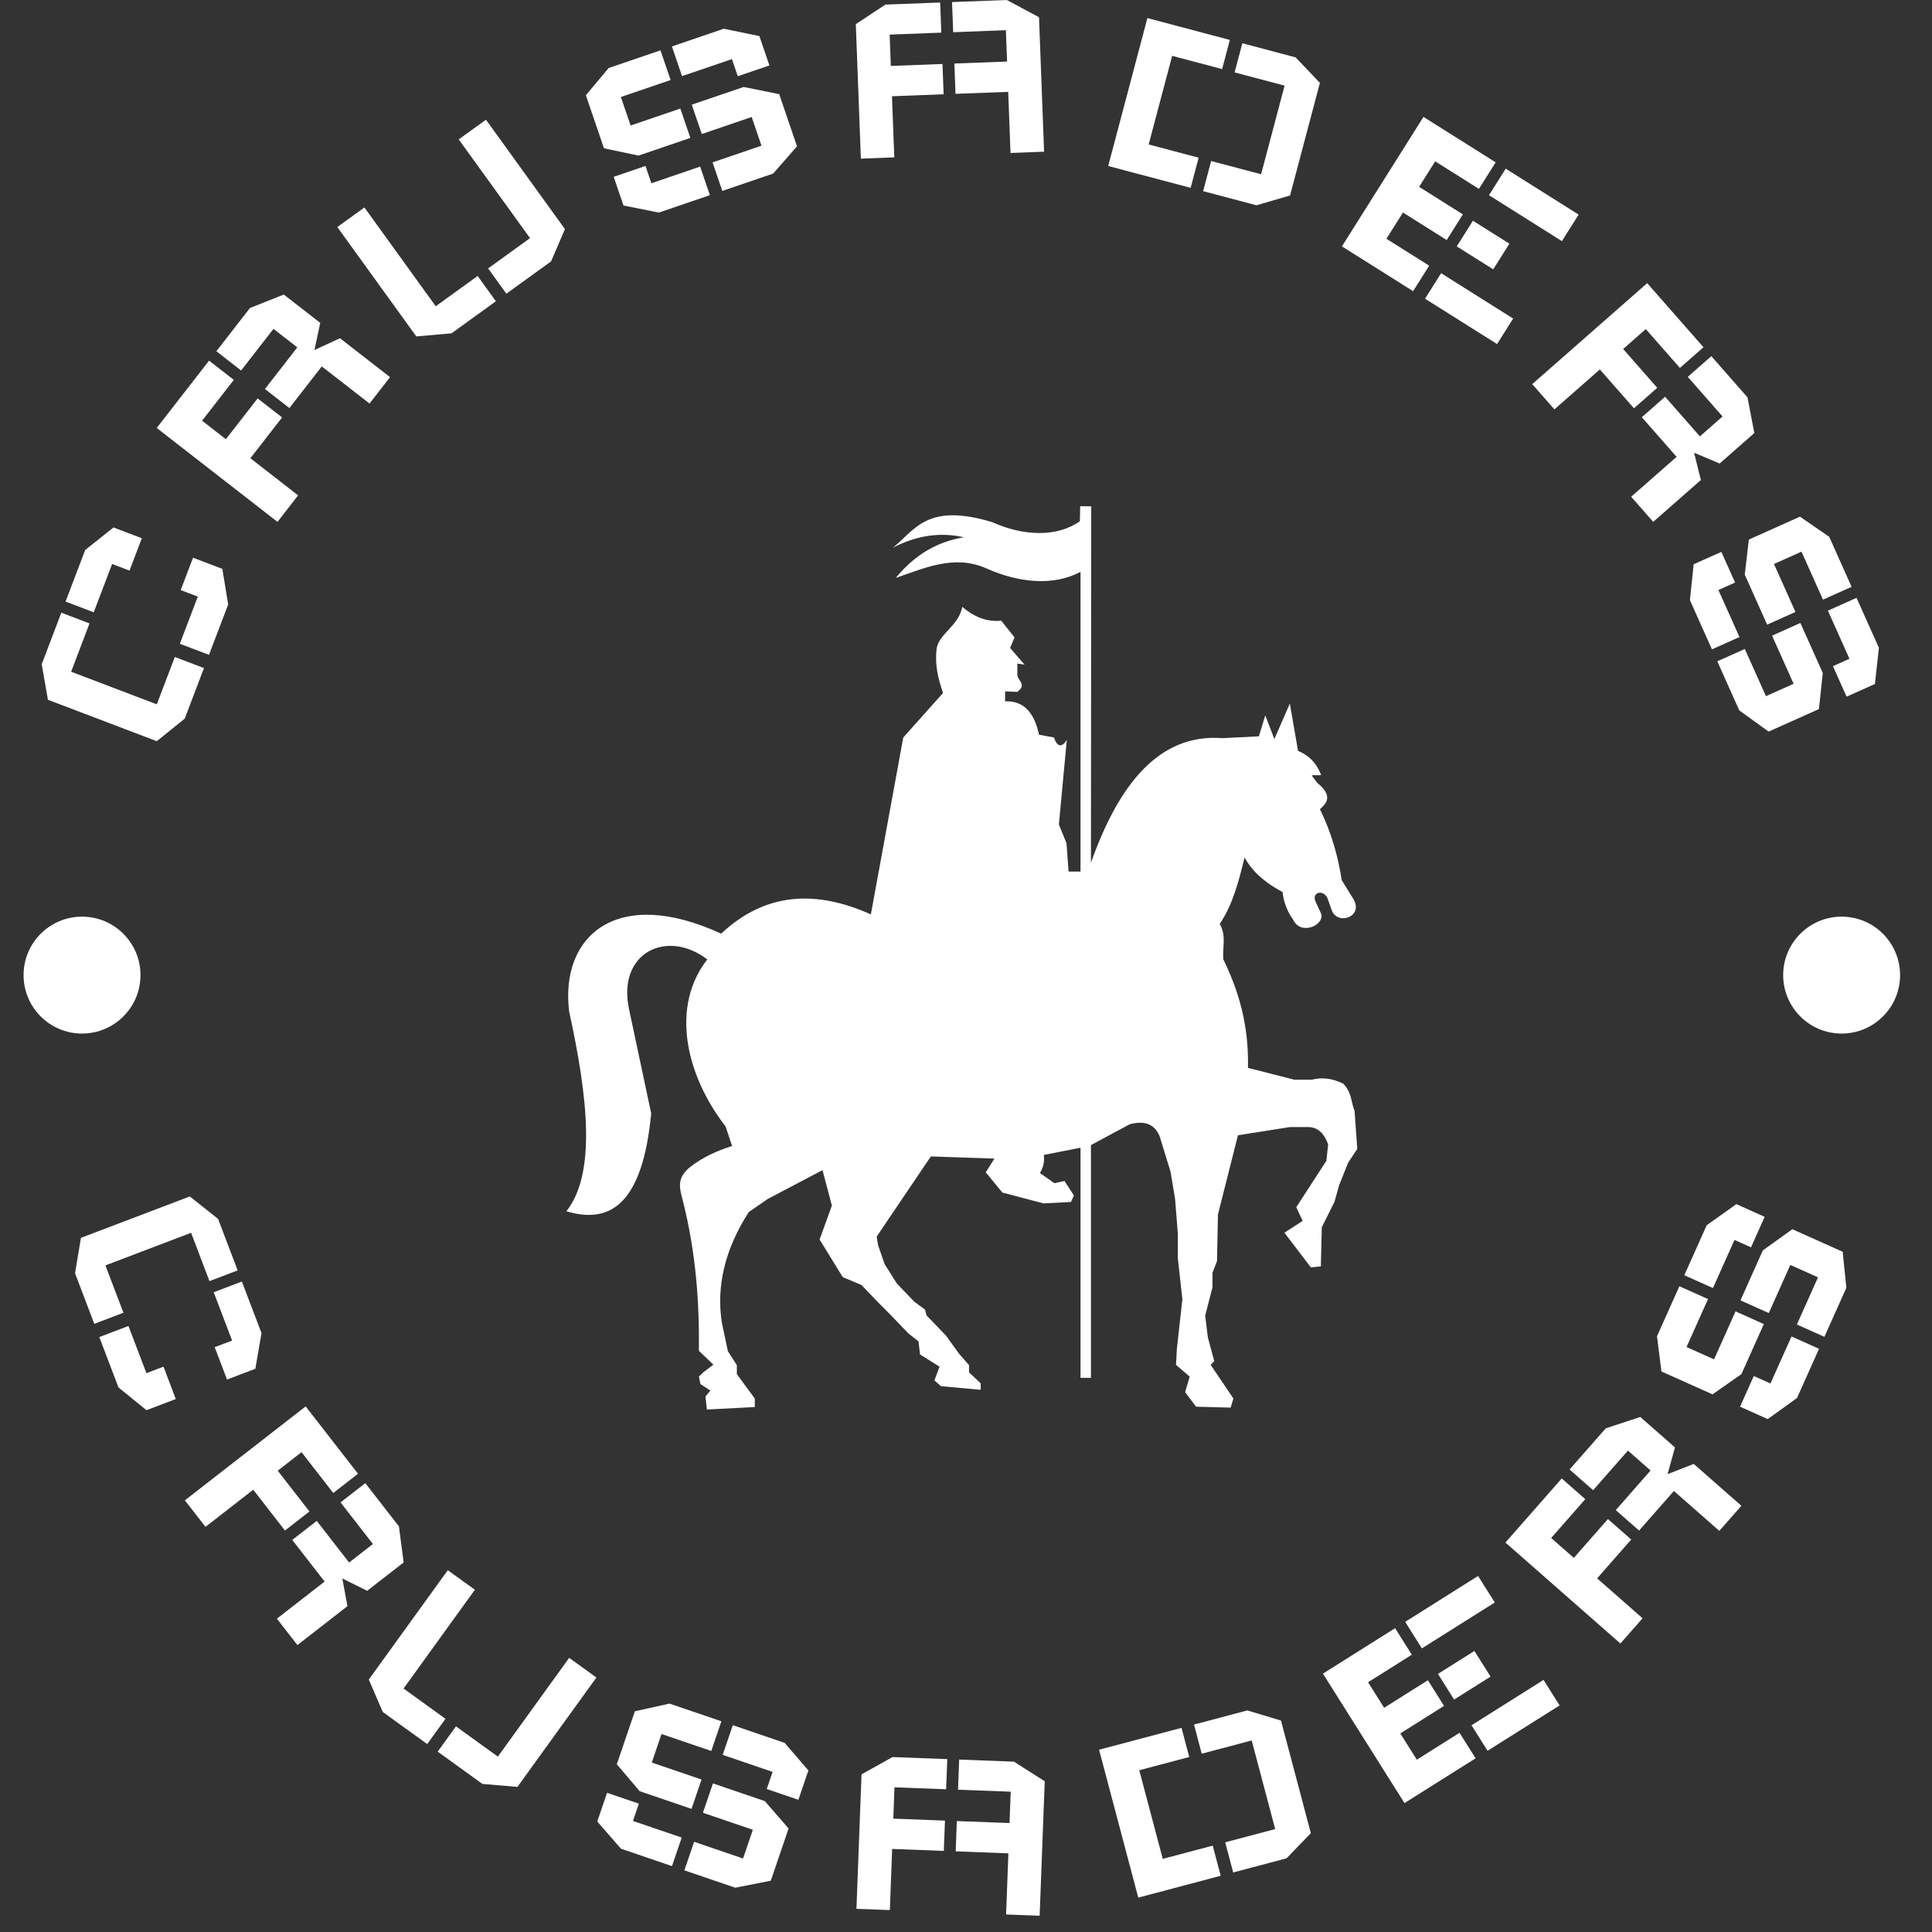 <svg xmlns="http://www.w3.org/2000/svg" xmlns:xlink="http://www.w3.org/1999/xlink" version="1.1" width="1000" height="1000" viewBox="0 0 1000 1000" xml:space="preserve">
<rect x="0" y="0" width="1000" height="1000" fill="#333333" stroke="none"/>
<desc>Created with Fabric.js 3.5.0</desc>
<defs>
</defs>
<rect x="0" y="0" width="100%" height="100%" fill="rgba(255,255,255,0)"/>
<g transform="matrix(3.538 0 0 3.538 499.987 714.676)" id="27620">
<g style="" vector-effect="non-scaling-stroke">
		<g transform="matrix(1.5 0 0 1.5 -0.608 -61.869)" id="z&#x24;-0">
<path style="stroke: none; stroke-width: 1; stroke-dasharray: none; stroke-linecap: butt; stroke-dashoffset: 0; stroke-linejoin: miter; stroke-miterlimit: 4; is-custom-font: none; font-file-url: none; fill: rgba(255,255,255,1); fill-rule: evenodd; opacity: 1;" transform=" translate(-50.001, -49.999)" d="M 72.224 90.845 l -1.333 -1.155 l 0.089 -1.599 l 0.533 -4.797 l -0.444 -3.998 v -2.399 l -0.267 -3.376 l -0.444 -2.665 l -1.066 -3.465 c -0.465 -1.102 -1.374 -1.583 -2.932 -1.155 l -3.765 2.025 v 22.703 h -1.018 V 68.519 l -3.578 0.702 c 0.066 0.589 -0.006 1.15 -0.379 1.767 l 1.409 0.986 l 0.986 -0.211 l 0.916 1.409 l -0.282 0.634 l -2.677 0.141 l -4.016 -1.057 l -1.621 -1.973 l 0.846 -1.339 l -6.201 -0.211 l -5.285 7.821 l 0.141 0.846 l 0.634 1.832 l 1.198 1.902 l 1.691 1.762 l 1.057 0.775 l 0.141 0.564 l 1.902 1.973 l 1.268 1.762 l 0.986 1.127 v 0.705 l 1.127 1.057 v 0.634 l -3.875 -0.352 l -0.634 -0.564 l 0.493 -1.339 l -1.902 -1.198 l -0.141 -1.268 l -0.986 -0.775 l -1.902 -1.973 l -0.986 -0.986 l -1.691 -1.762 l -1.832 -0.775 L 36.13 77.47 l 1.198 -3.312 l -0.916 -3.453 l -5.355 2.818 l -1.832 1.268 c -2.339 3.631 -3.182 7.245 -2.626 10.796 l 0.584 2.773 l 0.876 1.362 v 0.876 l 1.751 2.384 v 0.827 l -4.67 0.243 l -0.146 -1.265 l 0.486 -0.584 l -0.973 -0.632 l -0.146 -0.73 l 0.389 -0.389 l 1.022 -0.778 l -1.414 -1.35 c 0.057 -4.721 -0.291 -9.522 -1.531 -14.502 c -0.316 -1.27 -0.746 -2.291 0.696 -3.436 c 1.237 -0.961 2.621 -1.577 4.073 -2.036 c -0.212 -0.636 -0.424 -1.273 -0.636 -1.909 c -3.914 -5.05 -5.373 -11.697 -1.782 -16.291 c -3.946 -3.012 -8.803 -0.65 -7.637 4.837 l 2.164 10.182 c -0.848 8.911 -4.03 10.82 -8.273 9.546 c 2.914 -3.676 2.112 -11.068 0.268 -19.501 c -0.891 -7.351 4.645 -12.273 14.827 -7.575 c 4.327 -4.052 9.258 -4.275 14.603 -1.879 l 3.16 -17.251 l 3.879 -4.344 c -0.51 -1.468 -0.821 -2.849 -0.615 -4.389 c 0.262 -1.392 2.153 -2.194 2.494 -4.013 c 1.363 1.169 2.607 1.461 3.796 1.356 l 1.301 1.627 l -0.434 1.03 l 1.41 1.627 l -0.705 -0.108 v 1.085 c 0 0.56 0.977 0.947 0 1.681 l -1.193 -0.054 v 0.976 c 1.841 -0.084 2.857 1.138 3.308 3.254 l 1.464 0.271 c 0.336 1.066 0.857 0.896 1.247 0.217 l -0.773 8.271 l 0.742 1.822 l 0.202 2.766 h 1.164 V 12.352 c -2.551 1.37 -5.93 1.119 -9.164 -0.329 c -3.129 -1.401 -6.071 -0.032 -8.853 0.922 c 1.437 -1.744 3.481 -3.451 6.64 -3.965 c -2.306 -0.523 -4.611 -0.184 -6.917 1.014 c 2.178 -1.748 3.308 -4.414 9.683 -2.49 c 2.99 1.353 6.298 1.506 8.549 -0.092 l 0.03 -1.466 l 1.077 0.014 l -0.028 34.762 c 2.68 -7.562 6.592 -12.626 12.826 -12.151 l 3.553 -0.178 l 0.622 -2.043 l 0.888 2.31 l 1.51 -3.465 l 0.8 4.619 c 1.363 0.56 1.933 1.541 2.252 2.342 c -0.267 0.089 -0.653 -0.032 -0.919 0.057 l 0.533 0.711 c 1.493 1.21 1.02 1.928 0.267 2.576 c 1.16 2.355 1.771 4.654 2.132 6.929 c 0.385 0.622 0.77 1.244 1.155 1.866 c 0.968 1.724 -1.571 2.559 -2.132 1.066 c -0.148 -0.415 -0.296 -0.829 -0.444 -1.244 c -0.455 -0.821 -1.499 -0.492 -1.155 0.355 c 0.178 0.385 0.355 0.77 0.533 1.155 c 0.49 1.127 -1.938 2.274 -2.697 0.653 c -0.584 -0.819 -0.929 -1.717 -1.034 -2.696 c -1.3 -0.705 -2.805 -1.711 -3.705 -3.376 c -0.581 2.349 -1.124 4.536 -2.424 6.485 c 0.676 1.155 0.237 2.31 0.355 3.465 c 1.976 4.028 2.458 7.416 2.399 10.571 c 1.51 0.385 3.02 0.77 4.531 1.155 c 0.563 0 1.125 0 1.688 0 c 1.007 -0.254 2.014 -0.145 3.086 0.394 c 0.858 0.93 0.726 1.751 1.089 2.626 c 0.089 1.244 0.178 2.487 0.267 3.731 l -0.888 1.333 l -0.888 2.221 l -0.444 1.599 l -1.244 2.487 l -0.089 3.82 l -0.977 0.089 l -2.576 -3.376 l 1.777 -1.155 l -0.622 -1.333 l 2.938 -4.531 l 0.171 -1.599 c -0.365 -0.993 -0.934 -1.679 -1.954 -1.688 h -1.777 l -5.064 0.8 l -1.954 7.729 l -0.089 4.531 l -0.444 1.155 v 1.421 l -0.711 2.754 L 74 87.025 l 0.622 2.31 l -0.355 0.355 l 2.221 3.287 l -0.267 0.888 l -3.376 -0.089 l -1.066 -1.421 L 72.224 90.845 L 72.224 90.845 z" stroke-linecap="round"/>
</g>
		<g transform="matrix(2.525 0 0 2.525 -121.576 -109.201)" id="tight-bounds">
<path style="stroke: none; stroke-width: 1; stroke-dasharray: none; stroke-linecap: butt; stroke-dashoffset: 0; stroke-linejoin: miter; stroke-miterlimit: 4; is-custom-font: none; font-file-url: none; fill: rgba(255,255,255,1); fill-rule: nonzero; opacity: 1;" transform=" translate(-7.59, -36.752)" d="M 8.855 42.944 l -6.308 -2.4 l -0.359 -2.059 l 1.136 -2.986 l 1.633 0.621 l -1.065 2.799 l 4.964 1.889 l 1.044 -2.743 l 1.689 0.642 l -1.115 2.93 z M 10.955 32.314 l -0.713 1.875 l 0.989 0.377 l -1.04 2.734 l 1.689 0.642 l 1.111 -2.92 l -0.337 -2.062 z M 7.275 33.06 l 0.713 -1.875 l -1.642 -0.625 l -1.641 1.309 l -1.136 2.986 l 1.633 0.621 l 1.065 -2.799 z" stroke-linecap="round"/>
</g>
		<g transform="matrix(2.525 0 0 2.525 -101.323 -142.279)" id="tight-bounds">
<path style="stroke: none; stroke-width: 1; stroke-dasharray: none; stroke-linecap: butt; stroke-dashoffset: 0; stroke-linejoin: miter; stroke-miterlimit: 4; is-custom-font: none; font-file-url: none; fill: rgba(255,255,255,1); fill-rule: nonzero; opacity: 1;" transform=" translate(-15.611, -23.652)" d="M 8.851 24.797 v 0 l 3.033 -3.902 l 1.434 1.115 l -1.838 2.365 l 1.379 1.072 l 1.839 -2.364 l 1.418 1.103 l -1.838 2.364 l 2.766 2.151 l -1.194 1.537 z M 22.37 21.852 v 0 l -2.901 -2.255 l -1.48 0.683 l 0.337 -1.572 l -2.112 -1.642 l -1.959 0.779 l -1.948 2.506 l 1.434 1.116 l 1.875 -2.412 l 1.38 1.072 l -1.876 2.412 l 1.419 1.103 l 1.875 -2.412 l 2.767 2.151 z" stroke-linecap="round"/>
</g>
		<g transform="matrix(2.525 0 0 2.525 -75.32 -168.636)" id="tight-bounds">
<path style="stroke: none; stroke-width: 1; stroke-dasharray: none; stroke-linecap: butt; stroke-dashoffset: 0; stroke-linejoin: miter; stroke-miterlimit: 4; is-custom-font: none; font-file-url: none; fill: rgba(255,255,255,1); fill-rule: nonzero; opacity: 1;" transform=" translate(-25.909, -13.213)" d="M 19.315 13.154 v 0 l 1.57 -1.134 l 4.132 5.723 l 2.428 -1.754 l 1.058 1.465 l -2.573 1.859 l -2.039 0.179 z M 27.927 6.935 v 0 l -1.579 1.14 l 4.133 5.722 l -2.429 1.754 l 1.058 1.465 l 2.59 -1.871 l 0.803 -1.872 z" stroke-linecap="round"/>
</g>
		<g transform="matrix(2.525 0 0 2.525 -40.165 -184.349)" id="tight-bounds">
<path style="stroke: none; stroke-width: 1; stroke-dasharray: none; stroke-linecap: butt; stroke-dashoffset: 0; stroke-linejoin: miter; stroke-miterlimit: 4; is-custom-font: none; font-file-url: none; fill: rgba(255,255,255,1); fill-rule: nonzero; opacity: 1;" transform=" translate(-39.831, -6.99)" d="M 34.763 8.59 l -1.048 -3.071 l 1.319 -1.578 l 3.004 -1.025 l 0.587 1.72 l -2.882 0.983 l 0.564 1.653 l 2.882 -0.983 l 0.58 1.701 l -3.005 1.025 z M 45.948 8.477 l -1.031 -3.023 l -2.062 -0.415 l -3.005 1.025 l 0.581 1.7 l 2.891 -0.986 l 0.567 1.663 l -2.834 0.967 l 0.564 1.654 l 2.948 -1.006 z M 35.327 10.244 l 1.843 -0.629 l 0.341 1.002 l 2.825 -0.964 l 0.565 1.654 l -2.958 1.009 l -2.049 -0.409 z M 42.516 4.416 l 1.833 -0.625 l -0.58 -1.701 l -2.064 -0.425 l -3.005 1.025 l 0.586 1.72 l 2.892 -0.986 z" stroke-linecap="round"/>
</g>
		<g transform="matrix(2.525 0 0 2.525 -2.346 -190.396)" id="tight-bounds">
<path style="stroke: none; stroke-width: 1; stroke-dasharray: none; stroke-linecap: butt; stroke-dashoffset: 0; stroke-linejoin: miter; stroke-miterlimit: 4; is-custom-font: none; font-file-url: none; fill: rgba(255,255,255,1); fill-rule: nonzero; opacity: 1;" transform=" translate(-54.809, -4.596)" d="M 49.355 1.4 v 0 l 1.715 -1.134 l 3.173 -0.12 l 0.066 1.746 l -2.993 0.113 l 0.068 1.816 l 2.993 -0.114 l 0.067 1.756 l -2.993 0.113 l 0.134 3.542 l -1.936 0.073 z M 59.97 0.999 v 0 l -1.866 -0.999 l -3.173 0.12 l 0.066 1.746 l 3.053 -0.116 l 0.069 1.816 l -3.053 0.115 l 0.066 1.756 l 3.053 -0.115 l 0.134 3.542 l 1.945 -0.074 z" stroke-linecap="round"/>
</g>
		<g transform="matrix(2.525 0 0 2.525 36.293 -185.661)" id="tight-bounds">
<path style="stroke: none; stroke-width: 1; stroke-dasharray: none; stroke-linecap: butt; stroke-dashoffset: 0; stroke-linejoin: miter; stroke-miterlimit: 4; is-custom-font: none; font-file-url: none; fill: rgba(255,255,255,1); fill-rule: nonzero; opacity: 1;" transform=" translate(-70.112, -6.471)" d="M 63.979 9.618 l 2.271 -8.57 l 4.777 1.266 l -0.447 1.689 l -2.895 -0.767 l -1.361 5.134 l 2.895 0.767 l -0.463 1.747 z M 74.516 11.326 l 1.729 -6.524 l -1.406 -1.477 l -3.088 -0.819 l -0.448 1.689 l 2.896 0.767 l -1.361 5.134 l -2.895 -0.767 l -0.463 1.747 l 3.088 0.818 z" stroke-linecap="round"/>
</g>
		<g transform="matrix(2.525 0 0 2.525 72.316 -168.281)" id="tight-bounds">
<path style="stroke: none; stroke-width: 1; stroke-dasharray: none; stroke-linecap: butt; stroke-dashoffset: 0; stroke-linejoin: miter; stroke-miterlimit: 4; is-custom-font: none; font-file-url: none; fill: rgba(255,255,255,1); fill-rule: nonzero; opacity: 1;" transform=" translate(-84.379, -13.354)" d="M 82.246 6.773 v 0 l 4.182 2.633 l -0.968 1.538 l -2.535 -1.596 l -0.931 1.478 l 2.535 1.596 l -0.937 1.487 l -2.534 -1.596 l -0.958 1.521 l 2.476 1.559 l -0.931 1.478 l -4.123 -2.596 z M 83.268 15.829 v 0 l -0.931 1.478 l 4.174 2.628 l 0.931 -1.478 z M 90.267 13.971 v 0 l 0.968 -1.538 l -4.224 -2.66 l -0.969 1.538 z M 86.287 15.606 v 0 l 0.937 -1.487 l -2.113 -1.33 l -0.936 1.487 z" stroke-linecap="round"/>
</g>
		<g transform="matrix(2.525 0 0 2.525 99.087 -143.116)" id="tight-bounds">
<path style="stroke: none; stroke-width: 1; stroke-dasharray: none; stroke-linecap: butt; stroke-dashoffset: 0; stroke-linejoin: miter; stroke-miterlimit: 4; is-custom-font: none; font-file-url: none; fill: rgba(255,255,255,1); fill-rule: nonzero; opacity: 1;" transform=" translate(-94.981, -23.32)" d="M 95.208 16.405 v 0 l 3.261 3.713 l -1.365 1.199 l -1.977 -2.25 l -1.312 1.153 l 1.976 2.25 l -1.35 1.186 l -1.976 -2.25 l -2.633 2.312 l -1.285 -1.462 z M 95.557 30.236 v 0 l 2.761 -2.424 l -0.393 -1.582 l 1.48 0.626 l 2.01 -1.765 l -0.396 -2.07 l -2.095 -2.386 l -1.365 1.199 l 2.016 2.296 l -1.313 1.153 l -2.016 -2.296 l -1.35 1.186 l 2.016 2.296 l -2.633 2.312 z" stroke-linecap="round"/>
</g>
		<g transform="matrix(2.525 0 0 2.525 119.733 -110.69)" id="tight-bounds">
<path style="stroke: none; stroke-width: 1; stroke-dasharray: none; stroke-linecap: butt; stroke-dashoffset: 0; stroke-linejoin: miter; stroke-miterlimit: 4; is-custom-font: none; font-file-url: none; fill: rgba(255,255,255,1); fill-rule: nonzero; opacity: 1;" transform=" translate(-103.157, -36.163)" d="M 101.098 31.262 l 2.962 -1.326 l 1.693 1.167 l 1.297 2.898 l -1.658 0.742 l -1.244 -2.779 l -1.595 0.714 l 1.244 2.779 l -1.64 0.735 l -1.297 -2.898 z M 102.242 42.389 l 2.915 -1.305 l 0.224 -2.091 l -1.298 -2.898 l -1.64 0.735 l 1.248 2.788 l -1.603 0.718 l -1.224 -2.734 l -1.595 0.714 l 1.273 2.843 z M 99.504 31.976 l 0.795 1.777 l -0.965 0.432 l 1.22 2.725 l -1.595 0.714 l -1.277 -2.852 l 0.218 -2.078 z M 105.969 38.598 l 0.792 1.767 l 1.64 -0.734 l 0.232 -2.095 l -1.297 -2.897 l -1.658 0.742 l 1.248 2.788 z" stroke-linecap="round"/>
</g>
		<g transform="matrix(2.525 0 0 2.525 -116.7 -11.33)" id="tight-bounds">
<path style="stroke: none; stroke-width: 1; stroke-dasharray: none; stroke-linecap: butt; stroke-dashoffset: 0; stroke-linejoin: miter; stroke-miterlimit: 4; is-custom-font: none; font-file-url: none; fill: rgba(255,255,255,1); fill-rule: nonzero; opacity: 1;" transform=" translate(-9.521, -75.513)" d="M 4.46 71.721 l 6.307 -2.4 l 1.638 1.3 l 1.136 2.985 l -1.633 0.622 l -1.065 -2.8 l -4.964 1.889 l 1.044 2.743 l -1.689 0.643 l -1.115 -2.93 z M 9.957 81.059 l -0.714 -1.876 l -0.989 0.377 l -1.04 -2.734 l -1.689 0.642 l 1.111 2.921 l 1.622 1.316 z M 12.21 78.054 l 0.714 1.876 l 1.642 -0.625 l 0.356 -2.069 l -1.136 -2.986 l -1.633 0.622 l 1.065 2.799 z" stroke-linecap="round"/>
</g>
		<g transform="matrix(2.525 0 0 2.525 -98.27 21.21)" id="tight-bounds">
<path style="stroke: none; stroke-width: 1; stroke-dasharray: none; stroke-linecap: butt; stroke-dashoffset: 0; stroke-linejoin: miter; stroke-miterlimit: 4; is-custom-font: none; font-file-url: none; fill: rgba(255,255,255,1); fill-rule: nonzero; opacity: 1;" transform=" translate(-16.82, -88.4)" d="M 17.481 81.486 v 0 l 3.033 3.902 l -1.435 1.115 l -1.838 -2.365 l -1.379 1.073 l 1.838 2.364 l -1.419 1.103 l -1.838 -2.364 l -2.766 2.151 l -1.195 -1.537 z M 17.002 95.314 v 0 l 2.9 -2.255 l -0.297 -1.603 l 1.44 0.714 l 2.112 -1.642 l -0.272 -2.09 l -1.948 -2.506 l -1.435 1.115 l 1.875 2.412 l -1.379 1.072 l -1.875 -2.412 l -1.419 1.103 l 1.875 2.412 l -2.766 2.151 z" stroke-linecap="round"/>
</g>
		<g transform="matrix(2.525 0 0 2.525 -70.716 43.566)" id="tight-bounds">
<path style="stroke: none; stroke-width: 1; stroke-dasharray: none; stroke-linecap: butt; stroke-dashoffset: 0; stroke-linejoin: miter; stroke-miterlimit: 4; is-custom-font: none; font-file-url: none; fill: rgba(255,255,255,1); fill-rule: nonzero; opacity: 1;" transform=" translate(-27.732, -97.254)" d="M 25.715 90.976 v 0 l 1.57 1.134 l -4.133 5.722 l 2.429 1.754 l -1.058 1.465 l -2.574 -1.859 l -0.811 -1.879 z M 34.326 97.195 v 0 l -1.578 -1.14 l -4.132 5.723 l -2.428 -1.754 l -1.058 1.465 l 2.59 1.87 l 2.03 0.173 z" stroke-linecap="round"/>
</g>
		<g transform="matrix(2.525 0 0 2.525 -38.497 60.697)" id="tight-bounds">
<path style="stroke: none; stroke-width: 1; stroke-dasharray: none; stroke-linecap: butt; stroke-dashoffset: 0; stroke-linejoin: miter; stroke-miterlimit: 4; is-custom-font: none; font-file-url: none; fill: rgba(255,255,255,1); fill-rule: nonzero; opacity: 1;" transform=" translate(-40.492, -104.038)" d="M 35.507 102.22 l 1.048 -3.071 l 2.008 -0.444 l 3.004 1.025 l -0.586 1.72 l -2.882 -0.983 l -0.564 1.654 l 2.882 0.983 l -0.58 1.7 l -3.005 -1.024 z M 44.43 108.966 l 1.031 -3.024 l -1.378 -1.588 l -3.005 -1.025 l -0.58 1.701 l 2.891 0.986 l -0.567 1.663 l -2.835 -0.967 l -0.564 1.654 l 2.949 1.006 z M 34.943 103.874 l 1.843 0.628 l -0.342 1.002 l 2.825 0.963 l -0.564 1.654 l -2.957 -1.009 l -1.372 -1.575 z M 44.195 103.654 l 1.833 0.625 l 0.58 -1.7 l -1.374 -1.598 l -3.005 -1.025 l -0.587 1.72 l 2.892 0.986 z" stroke-linecap="round"/>
</g>
		<g transform="matrix(2.525 0 0 2.525 -2.251 66.66)" id="tight-bounds">
<path style="stroke: none; stroke-width: 1; stroke-dasharray: none; stroke-linecap: butt; stroke-dashoffset: 0; stroke-linejoin: miter; stroke-miterlimit: 4; is-custom-font: none; font-file-url: none; fill: rgba(255,255,255,1); fill-rule: nonzero; opacity: 1;" transform=" translate(-54.847, -106.4)" d="M 49.687 102.804 v 0 l 1.796 -1.001 l 3.172 0.12 l -0.066 1.746 l -2.993 -0.113 l -0.068 1.815 l 2.993 0.114 l -0.067 1.755 l -2.993 -0.113 l -0.133 3.542 l -1.936 -0.073 z M 60.302 103.205 v 0 l -1.786 -1.136 l -3.172 -0.12 l -0.066 1.746 l 3.053 0.115 l -0.069 1.816 l -3.053 -0.115 l -0.066 1.755 l 3.053 0.116 l -0.134 3.541 l 1.945 0.074 z" stroke-linecap="round"/>
</g>
		<g transform="matrix(2.525 0 0 2.525 34.962 61.923)" id="tight-bounds">
<path style="stroke: none; stroke-width: 1; stroke-dasharray: none; stroke-linecap: butt; stroke-dashoffset: 0; stroke-linejoin: miter; stroke-miterlimit: 4; is-custom-font: none; font-file-url: none; fill: rgba(255,255,255,1); fill-rule: nonzero; opacity: 1;" transform=" translate(-69.585, -104.524)" d="M 65.721 109.947 l -2.271 -8.57 l 4.777 -1.266 l 0.447 1.689 l -2.895 0.767 l 1.361 5.134 l 2.895 -0.767 l 0.463 1.747 z M 75.72 106.213 l -1.729 -6.524 l -1.952 -0.588 l -3.089 0.819 l 0.448 1.688 l 2.895 -0.767 l 1.361 5.134 l -2.895 0.767 l 0.462 1.747 l 3.089 -0.818 z" stroke-linecap="round"/>
</g>
		<g transform="matrix(2.525 0 0 2.525 69.536 45.172)" id="tight-bounds">
<path style="stroke: none; stroke-width: 1; stroke-dasharray: none; stroke-linecap: butt; stroke-dashoffset: 0; stroke-linejoin: miter; stroke-miterlimit: 4; is-custom-font: none; font-file-url: none; fill: rgba(255,255,255,1); fill-rule: nonzero; opacity: 1;" transform=" translate(-83.278, -97.89)" d="M 76.421 96.969 v 0 l 4.182 -2.633 l 0.968 1.538 l -2.535 1.595 l 0.931 1.479 l 2.535 -1.596 l 0.936 1.487 l -2.534 1.596 l 0.957 1.521 l 2.475 -1.559 l 0.931 1.478 l -4.122 2.596 z M 85.029 99.961 v 0 l 0.931 1.478 l 4.174 -2.628 l -0.931 -1.478 z M 86.378 92.847 v 0 l -0.968 -1.538 l -4.224 2.66 l 0.968 1.537 z M 86.133 97.142 v 0 l -0.936 -1.487 l -2.112 1.33 l 0.936 1.487 z" stroke-linecap="round"/>
</g>
		<g transform="matrix(2.525 0 0 2.525 96.181 21.869)" id="tight-bounds">
<path style="stroke: none; stroke-width: 1; stroke-dasharray: none; stroke-linecap: butt; stroke-dashoffset: 0; stroke-linejoin: miter; stroke-miterlimit: 4; is-custom-font: none; font-file-url: none; fill: rgba(255,255,255,1); fill-rule: nonzero; opacity: 1;" transform=" translate(-93.83, -88.661)" d="M 86.994 89.374 v 0 l 3.262 -3.713 l 1.365 1.199 l -1.977 2.25 l 1.313 1.153 l 1.977 -2.25 l 1.35 1.186 l -1.977 2.25 l 2.633 2.313 l -1.285 1.462 z M 100.666 87.244 v 0 l -2.761 -2.425 l -1.518 0.593 l 0.431 -1.548 l -2.011 -1.766 l -2.001 0.66 l -2.095 2.385 l 1.365 1.199 l 2.016 -2.295 l 1.312 1.153 l -2.016 2.295 l 1.35 1.186 l 2.017 -2.295 l 2.632 2.313 z" stroke-linecap="round"/>
</g>
		<g transform="matrix(2.525 0 0 2.525 114.947 -10.115)" id="tight-bounds">
<path style="stroke: none; stroke-width: 1; stroke-dasharray: none; stroke-linecap: butt; stroke-dashoffset: 0; stroke-linejoin: miter; stroke-miterlimit: 4; is-custom-font: none; font-file-url: none; fill: rgba(255,255,255,1); fill-rule: nonzero; opacity: 1;" transform=" translate(-101.262, -75.994)" d="M 98.994 80.788 l -2.961 -1.326 l -0.257 -2.04 l 1.297 -2.897 l 1.659 0.742 l -1.245 2.779 l 1.595 0.714 l 1.244 -2.779 l 1.64 0.735 l -1.297 2.897 z M 106.533 72.526 l -2.915 -1.306 l -1.709 1.226 l -1.297 2.897 l 1.64 0.735 l 1.248 -2.788 l 1.604 0.718 l -1.224 2.733 l 1.595 0.714 l 1.273 -2.843 z M 100.588 81.502 l 0.796 -1.776 l 0.966 0.432 l 1.22 -2.724 l 1.594 0.714 l -1.277 2.852 l -1.695 1.221 z M 101.222 72.27 l 0.792 -1.768 l -1.64 -0.735 l -1.718 1.222 l -1.297 2.898 l 1.658 0.742 l 1.249 -2.788 z" stroke-linecap="round"/>
</g>
		<g transform="matrix(2.525 0 0 2.525 -129.319 -59.346)" id="tight-bounds">
<path style="stroke: none; stroke-width: 1; stroke-dasharray: none; stroke-linecap: butt; stroke-dashoffset: 0; stroke-linejoin: miter; stroke-miterlimit: 4; is-custom-font: none; font-file-url: none; fill: rgba(255,255,255,1); fill-rule: nonzero; opacity: 1;" transform=" translate(-4.523, -56.496)" d="M 1.136 56.496 c 0 -1.87 1.516 -3.387 3.387 -3.386 c 1.87 0 3.387 1.516 3.387 3.386 c 0 1.87 -1.516 3.387 -3.387 3.387 c -1.87 0 -3.387 -1.516 -3.387 -3.387 z" stroke-linecap="round"/>
</g>
		<g transform="matrix(2.525 0 0 2.525 128.106 -59.346)" id="tight-bounds">
<path style="stroke: none; stroke-width: 1; stroke-dasharray: none; stroke-linecap: butt; stroke-dashoffset: 0; stroke-linejoin: miter; stroke-miterlimit: 4; is-custom-font: none; font-file-url: none; fill: rgba(255,255,255,1); fill-rule: nonzero; opacity: 1;" transform=" translate(-106.474, -56.496)" d="M 103.087 56.496 c 0 -1.87 1.516 -3.387 3.387 -3.386 c 1.87 0 3.387 1.516 3.386 3.386 c 0 1.87 -1.516 3.387 -3.386 3.387 c -1.87 0 -3.387 -1.516 -3.387 -3.387 z" stroke-linecap="round"/>
</g>
		<g transform="matrix(2.525 0 0 2.525 -0.606 -0.275)" id="tight-bounds">
<rect style="stroke: none; stroke-width: 1; stroke-dasharray: none; stroke-linecap: butt; stroke-dashoffset: 0; stroke-linejoin: miter; stroke-miterlimit: 4; is-custom-font: none; font-file-url: none; fill: none; fill-rule: nonzero; opacity: 1;" x="-197.76" y="-79.891" rx="0" ry="0" width="395.52" height="159.782"/>
</g>
</g>
</g>
</svg>